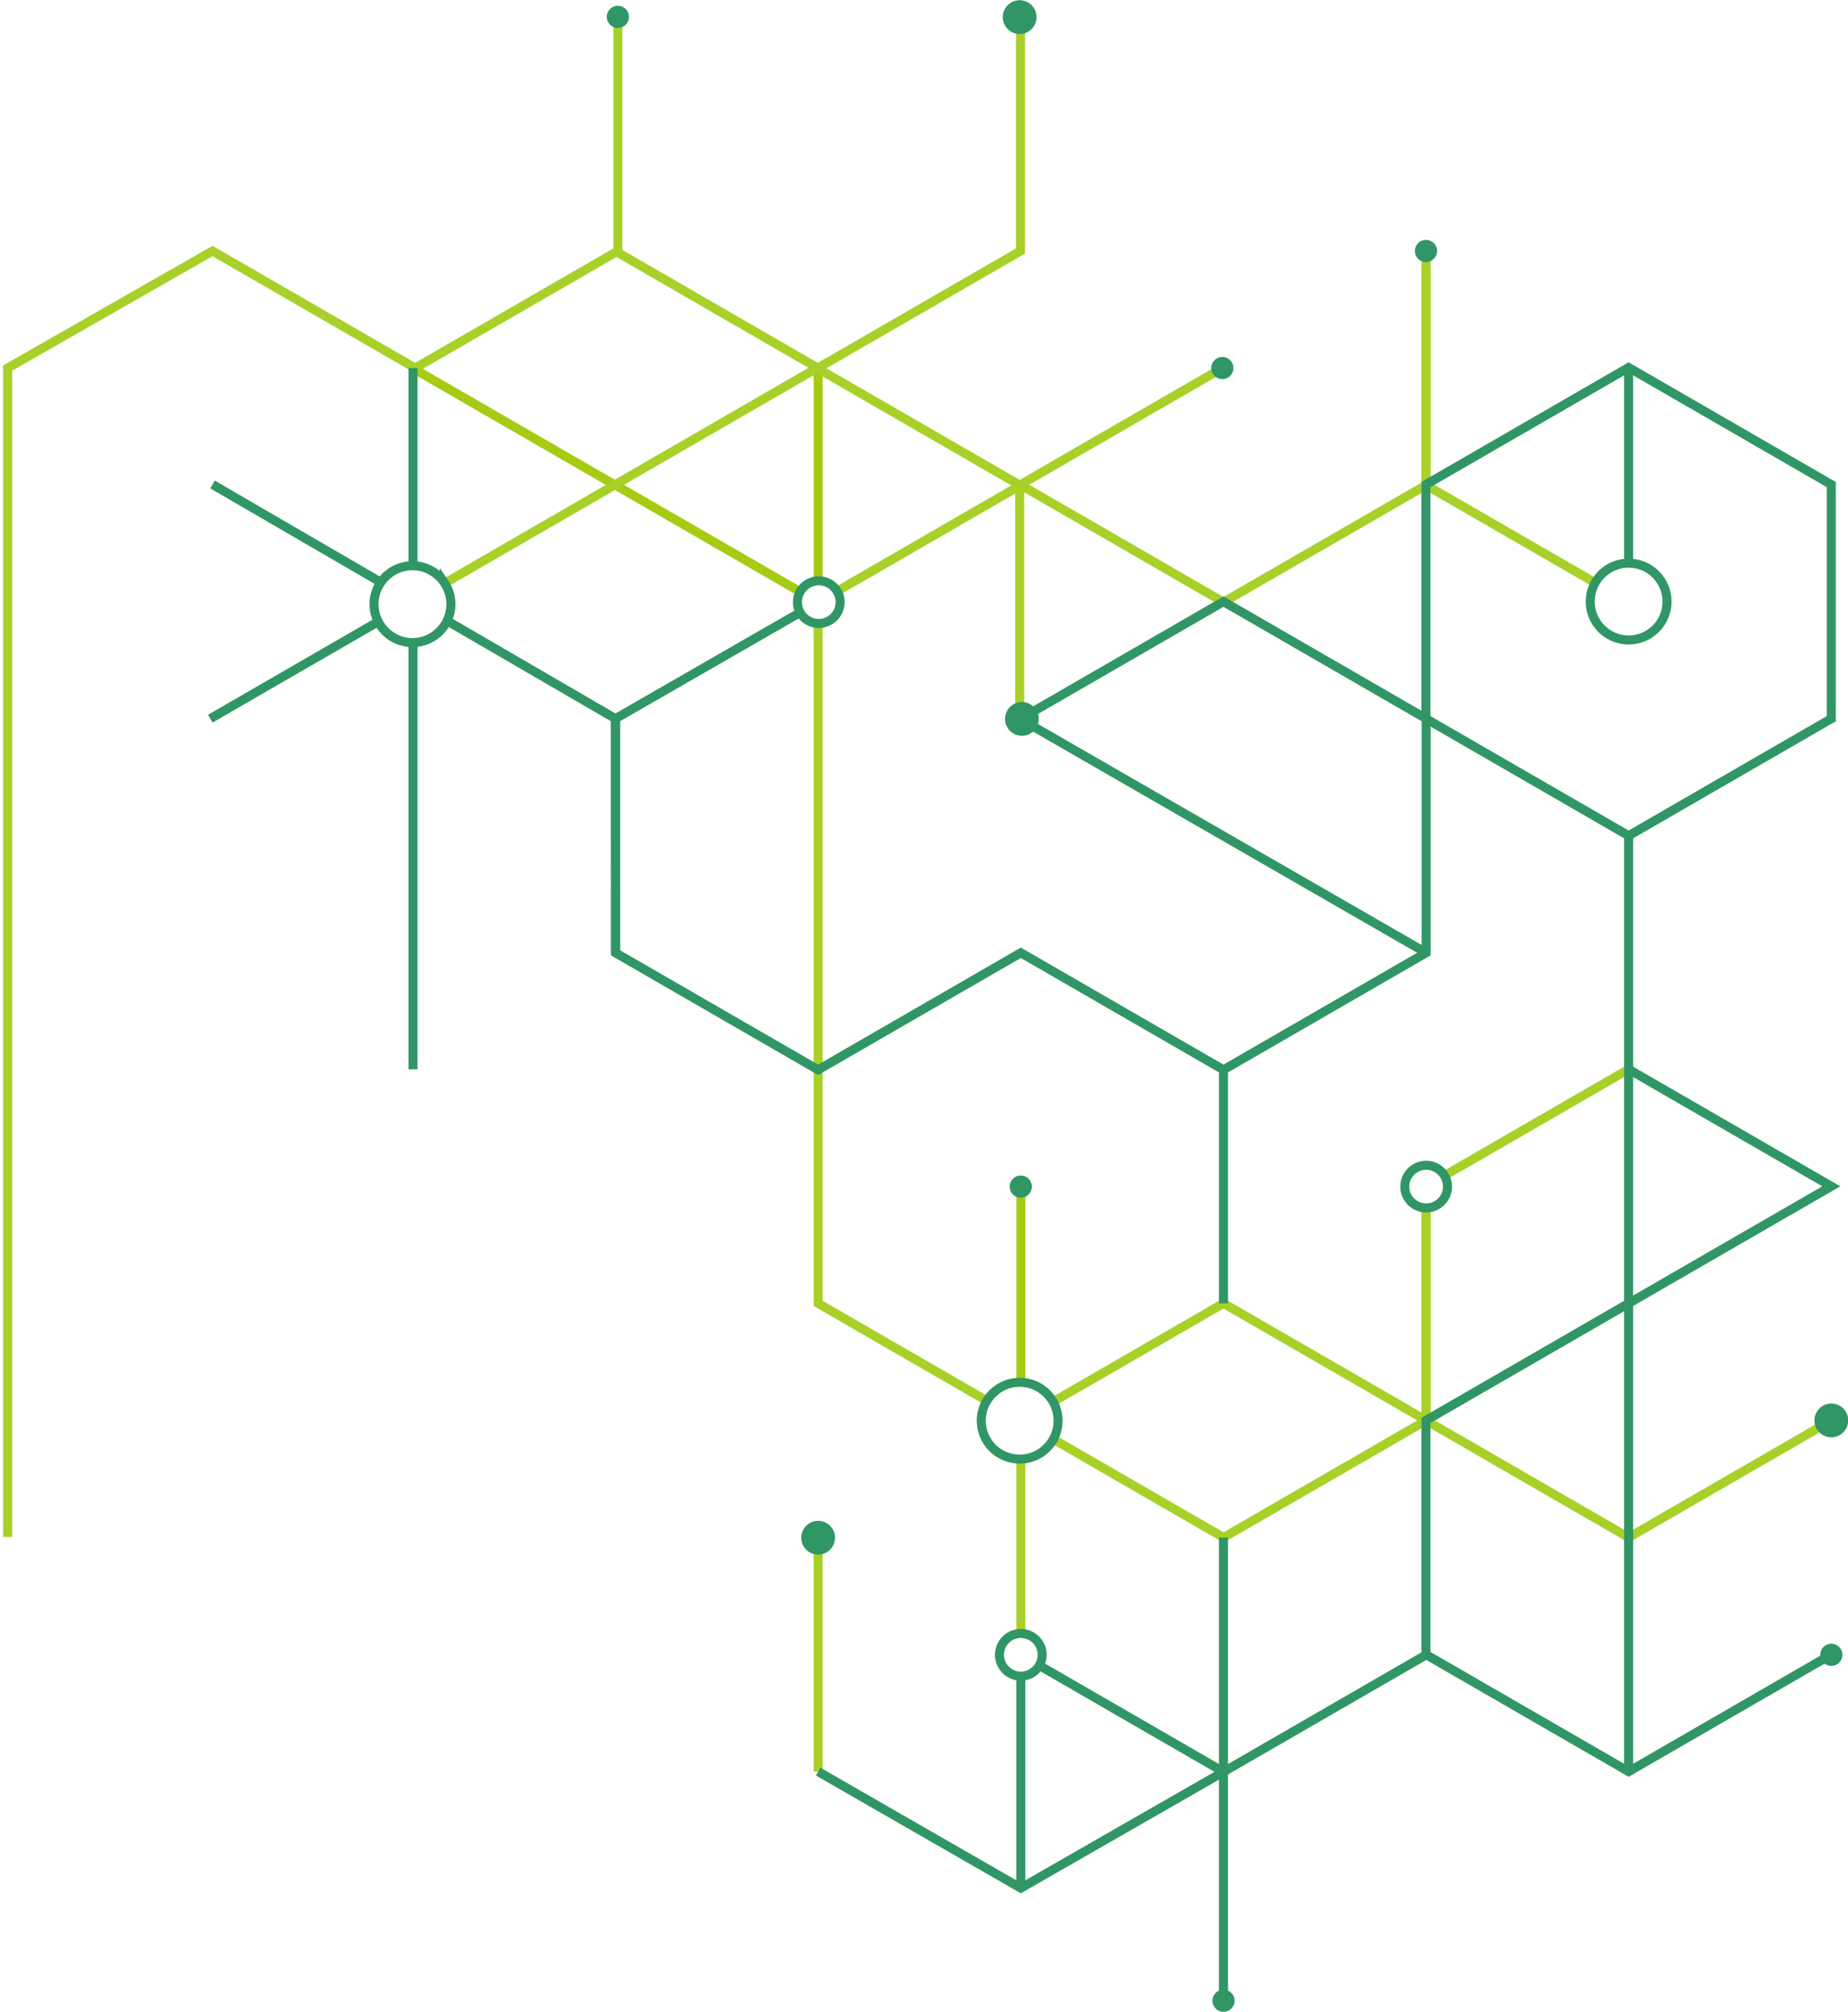 <svg xmlns="http://www.w3.org/2000/svg" width="520" height="566" viewBox="0 0 520 566"><g><g><path fill="none" stroke="#a7d129" stroke-miterlimit="50" stroke-width="2.54" d="M286.92 136.46v65.702"/></g><g><path fill="none" stroke="#a6cb12" stroke-miterlimit="50" stroke-width="2.54" d="M230.21 163.21v-59.68"/></g><g><path fill="none" stroke="#a7d129" stroke-miterlimit="50" stroke-width="2.54" d="M277.686 394.04v0l-47.476-27.409v0V175.29v0"/></g><g><path fill="none" stroke="#a7d129" stroke-miterlimit="50" stroke-width="2.54" d="M287.24 459.494V410.45"/></g><g><path fill="none" stroke="#a7d129" stroke-miterlimit="50" stroke-width="2.54" d="M296.4 404.849v0l47.877 27.642v0l57.031-32.927v0-59.774 0"/></g><g><path fill="none" stroke="#a7d129" stroke-miterlimit="50" stroke-width="2.54" d="M406.45 330.701l51.825-29.921"/></g><g><path fill="none" stroke="#a7d129" stroke-miterlimit="50" stroke-width="2.54" d="M515.302 399.563v0l-57.031 32.927v0l-57.031-32.926v0-59.774 0"/></g><g><path fill="none" stroke="#a7d129" stroke-miterlimit="50" stroke-width="2.54" d="M401.301 399.557v0L344.27 366.63v0l-48.04 27.736v0"/></g><g><path fill="none" stroke="#a6cb12" stroke-miterlimit="50" stroke-width="2.54" d="M116.06 103.53l57.03 32.927"/></g><g><path fill="none" stroke="#a7d129" stroke-miterlimit="50" stroke-width="2.54" d="M229.89 103.53v0l57.03 32.927v0l57.032-32.927v0"/></g><g><path fill="none" stroke="#a7d129" stroke-miterlimit="50" stroke-width="2.54" d="M173.09 70.604v0l57.031 32.927v0l57.031-32.927v0V4.75v0"/></g><g><path fill="none" stroke="#a7d129" stroke-miterlimit="50" stroke-width="2.54" d="M235.54 166.311l51.703-29.851"/></g><g><path fill="none" stroke="#a6cb12" stroke-miterlimit="50" stroke-width="2.54" d="M173.18 136.46l51.968 30.004"/></g><g><path fill="none" stroke="#a7d129" stroke-miterlimit="50" stroke-width="2.54" d="M287.24 136.454v0l57.03 32.927v0l57.032-32.927v0V70.6v0"/></g><g><path fill="none" stroke="#a7d129" stroke-miterlimit="50" stroke-width="2.54" d="M401.24 70.6v65.854l47.49 27.417v0"/></g><g><path fill="none" stroke="#a7d129" stroke-miterlimit="50" stroke-width="2.54" d="M230.21 498.344V432.53"/></g><g><path fill="none" stroke="#a7d129" stroke-miterlimit="50" stroke-width="2.54" d="M2.15 432.337v0V103.53v0l57.647-32.926v0l57.031 32.926v0l57.031-32.926v0V4.75v0"/></g><g><path fill="none" stroke="#a6cb12" stroke-miterlimit="50" stroke-width="2.54" d="M287.24 388.834V333.79"/></g><g><path fill="none" stroke="#a7d129" stroke-miterlimit="50" stroke-width="2.54" d="M125.12 164.064l104.775-60.534"/></g><g><path fill="none" stroke="#309665" stroke-miterlimit="50" stroke-width="2.54" d="M59.8 136.28l47.377 27.528"/></g><g><path fill="none" stroke="#309665" stroke-miterlimit="50" stroke-width="2.54" d="M116.21 159.143V103.53"/></g><g><path fill="#309665" d="M234.958 432.488a4.749 4.749 0 1 1-9.497 0 4.749 4.749 0 0 1 9.497 0"/></g><g><path fill="#309665" d="M292.297 202.158a4.749 4.749 0 1 1-9.497 0 4.749 4.749 0 0 1 9.497 0"/></g><g><path fill="#309665" d="M520.057 399.559a4.748 4.748 0 1 1-9.497 0 4.748 4.748 0 0 1 9.497 0"/></g><g><path fill="#309665" d="M291.668 4.749a4.749 4.749 0 1 1-9.497-.001 4.749 4.749 0 0 1 9.497.001"/></g><g><path fill="#309665" d="M176.976 4.748a3.118 3.118 0 1 1-6.236 0 3.118 3.118 0 0 1 6.236 0"/></g><g><path fill="#309665" d="M404.366 70.598a3.118 3.118 0 1 1-6.236 0 3.118 3.118 0 0 1 6.236 0"/></g><g><path fill="#309665" d="M347.066 103.528a3.118 3.118 0 1 1-6.236 0 3.118 3.118 0 0 1 6.236 0"/></g><g><path fill="#309665" d="M290.356 333.788a3.118 3.118 0 1 1-6.236 0 3.118 3.118 0 0 1 6.236 0"/></g><g><path fill="#309665" d="M347.396 562.798a3.118 3.118 0 1 1-6.236 0 3.118 3.118 0 0 1 6.236 0"/></g><g><path fill="#309665" d="M518.426 465.498a3.118 3.118 0 1 1-6.236 0 3.118 3.118 0 0 1 6.236 0"/></g><g><path fill="none" stroke="#309665" stroke-miterlimit="50" stroke-width="2.54" d="M287.24 531.113V471.49"/></g><g><path fill="none" stroke="#309665" stroke-miterlimit="50" stroke-width="2.54" d="M292.44 468.489v0l51.836 29.928v0l57.031-32.927v0"/></g><g><path fill="none" stroke="#309665" stroke-miterlimit="50" stroke-width="2.54" d="M515.302 465.414v0l-57.031 32.927v0l-57.031-32.927v0-65.854 0l114.062-65.854v0l-57.031-32.926v0"/></g><g><path fill="none" stroke="#309665" stroke-miterlimit="50" stroke-width="2.54" d="M173.24 268.014l-.06-65.854"/></g><g><path fill="none" stroke="#309665" stroke-miterlimit="50" stroke-width="2.54" d="M173.18 202.16v0l.001 65.854v0l57.03 32.926v0l57.032-32.926v0l57.03 32.926v65.696"/></g><g><path fill="none" stroke="#309665" stroke-miterlimit="50" stroke-width="2.54" d="M401.24 136.308v65.854l57.03 32.925v0l57.032-32.926v0-65.854 0L458.27 103.38v0z"/></g><g><path fill="none" stroke="#309665" stroke-miterlimit="50" stroke-width="2.54" d="M458.27 498.346V235.09"/></g><g><path fill="none" stroke="#309665" stroke-miterlimit="50" stroke-width="2.54" d="M344.27 432.49v131.557"/></g><g><path fill="none" stroke="#309665" stroke-miterlimit="50" stroke-width="2.54" d="M230.21 498.34v0l57.031 32.775v0l57.031-32.696v0"/></g><g><path fill="none" stroke="#309665" stroke-miterlimit="50" stroke-width="2.54" d="M286.92 202.16l114.383 65.854"/></g><g><path fill="none" stroke="#309665" stroke-miterlimit="50" stroke-width="2.54" d="M59.18 202.159l47.25-27.299"/></g><g><path fill="none" stroke="#309665" stroke-miterlimit="50" stroke-width="2.54" d="M125.8 174.63v0l47.379 27.528v0l51.969-29.878v0"/></g><g><path fill="none" stroke="#309665" stroke-miterlimit="50" stroke-width="2.54" d="M116.21 300.78V180.76"/></g><g><path fill="none" stroke="#309665" stroke-miterlimit="50" stroke-width="2.54" d="M297.729 399.64c0 5.97-4.84 10.81-10.81 10.81-5.969 0-10.809-4.84-10.809-10.81 0-5.97 4.84-10.81 10.809-10.81 5.97 0 10.81 4.84 10.81 10.81z"/></g><g><path fill="none" stroke="#309665" stroke-miterlimit="50" stroke-width="2.54" d="M469.079 169.22c0 5.97-4.84 10.81-10.81 10.81-5.969 0-10.809-4.84-10.809-10.81 0-5.97 4.84-10.81 10.809-10.81 5.97 0 10.81 4.84 10.81 10.81z"/></g><g><path fill="none" stroke="#309665" stroke-miterlimit="50" stroke-width="2.54" d="M126.868 169.949c0 5.97-4.839 10.81-10.809 10.81-5.969 0-10.809-4.84-10.809-10.81 0-5.97 4.84-10.809 10.809-10.809 3.731 0 7.021 1.89 8.963 4.766a10.762 10.762 0 0 1 1.846 6.043z"/></g><g><path fill="none" stroke="#309665" stroke-miterlimit="50" stroke-width="2.54" d="M407.3 333.79a6 6 0 1 1-12.002-.002 6 6 0 0 1 12.002.002z"/></g><g><path fill="none" stroke="#309665" stroke-miterlimit="50" stroke-width="2.54" d="M293.241 465.49a6 6 0 1 1-12.002-.002 6 6 0 0 1 12.002.002z"/></g><g><path fill="none" stroke="#309665" stroke-miterlimit="50" stroke-width="2.54" d="M236.391 169.38a6 6 0 1 1-12.002-.002 6 6 0 0 1 12.002.002z"/></g><g><path fill="none" stroke="#309665" stroke-miterlimit="50" stroke-width="2.54" d="M458.27 103.38v55.031"/></g><g><path fill="none" stroke="#309665" stroke-miterlimit="50" stroke-width="2.54" d="M344.27 300.937v0l57.031-32.927v0-65.853 0L344.27 169.23v0l-57.03 32.927v0"/></g></g></svg>